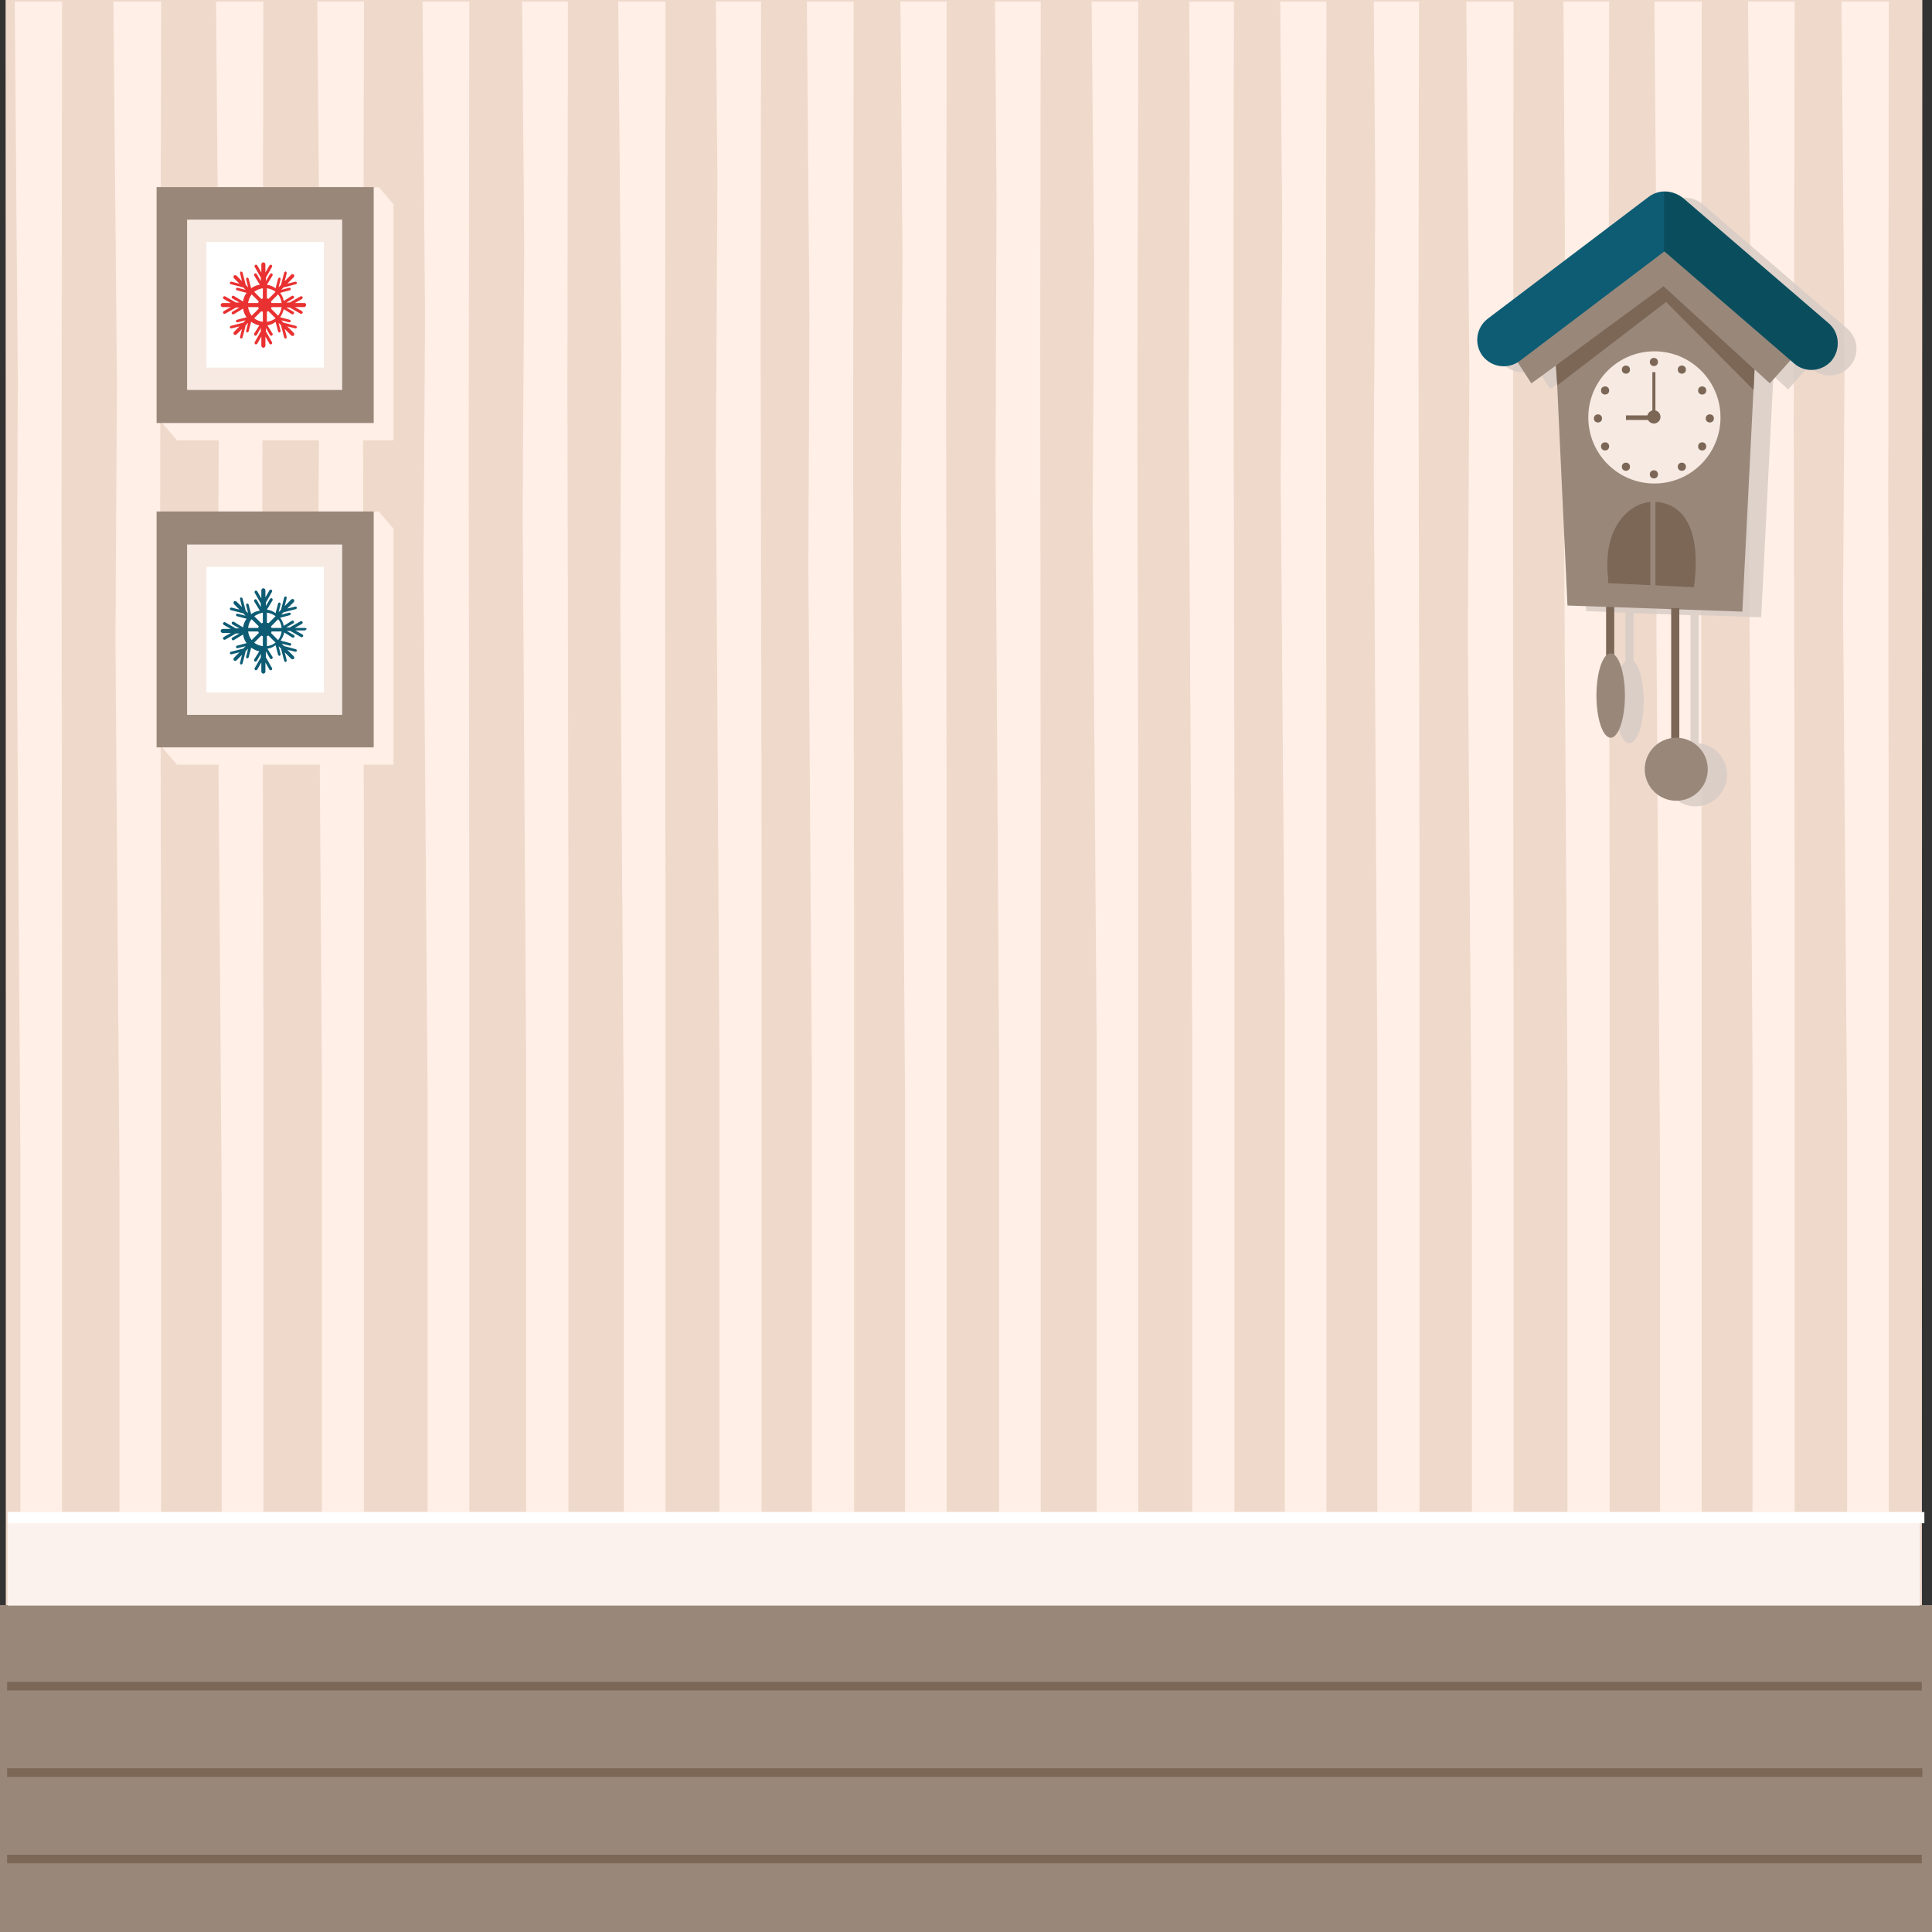 <?xml version="1.0" encoding="utf-8"?>
<!-- Generator: Adobe Illustrator 19.0.0, SVG Export Plug-In . SVG Version: 6.00 Build 0)  -->
<svg version="1.1" id="Layer_1" xmlns="http://www.w3.org/2000/svg" xmlns:xlink="http://www.w3.org/1999/xlink" x="0px" y="0px"
	 viewBox="170 277.9 380 380" style="enable-background:new 170 277.9 380 380;" xml:space="preserve">
<rect x="170" y="277.9" width="380" height="380" fill="#333333" stroke="none"/>
<path style="fill:#EFD9CB;" d="M548.1,657.9c-0.2-26.2,0-380,0-380h-377c0,0,0.1,343.8,0,380H548.1z"/>
<polygon style="fill:#FFEFE6;" points="356.2,278.2 347.1,278.2 347.5,328.1 347.2,381.2 348,492.5 348,623.9 356.2,623.9 
	356.2,454.4 356.1,357 "/>
<polygon style="fill:#FFEFE6;" points="319.7,278.2 310.8,278.2 311.1,313.3 310.8,368.8 311.5,485.1 311.5,622.4 319.8,622.4 
	319.8,445.2 319.6,343.5 "/>
<polygon style="fill:#FFEFE6;" points="300.9,278.2 291.6,278.2 292.2,347.4 292,396.7 292.7,500.1 292.7,622.1 300.9,622.1 
	300.9,464.6 300.8,374.2 "/>
<polygon style="fill:#FFEFE6;" points="281.7,278.2 272.7,278.2 273.1,326.6 272.8,379.3 273.5,489.8 273.5,620.2 281.8,620.2 
	281.8,451.9 281.6,355.2 "/>
<polygon style="fill:#FFEFE6;" points="262.3,278.2 253.1,278.2 253.6,340.3 253.3,389.6 254.1,493 254.1,615 262.3,615 
	262.3,457.6 262.2,367.1 "/>
<polygon style="fill:#FFEFE6;" points="241.6,278.2 232.4,278.2 232.9,335.5 232.6,384.8 233.3,488.1 233.3,610.1 241.6,610.1 
	241.6,452.7 241.4,362.3 "/>
<polygon style="fill:#FFEFE6;" points="221.8,278.2 212.5,278.2 213.1,352.3 212.8,404.6 213.6,514.1 213.6,643.3 221.8,643.3 
	221.8,476.5 221.6,380.7 "/>
<polygon style="fill:#FFEFE6;" points="201.7,278.2 192.3,278.2 193,353.4 192.7,403.8 193.5,509.6 193.5,634.4 201.7,634.4 
	201.7,473.3 201.5,380.8 "/>
<polygon style="fill:#FFEFE6;" points="182.2,278.2 172.9,278.2 173.5,352.4 173.3,401.7 174,504.9 174,626.9 182.2,626.9 
	182.2,469.6 182.1,379.2 "/>
<polygon style="fill:#FFEFE6;" points="337.9,278.2 328.7,278.2 329.2,340.1 329,389.4 329.7,492.7 329.7,614.7 338,614.7 
	338,457.3 337.8,366.9 "/>
<polygon style="fill:#FFEFE6;" points="449.1,278.2 440.2,278.2 440.5,315.2 440.2,370.4 440.9,486 440.9,622.6 449.2,622.6 
	449.2,446.4 449,345.2 "/>
<polygon style="fill:#FFEFE6;" points="412.7,278.2 403.9,278.2 404,301.9 403.8,360 404.5,481.9 404.5,625.7 412.8,625.7 
	412.8,440.1 412.6,333.5 "/>
<polygon style="fill:#FFEFE6;" points="393.9,278.2 384.7,278.2 385.2,329.9 384.9,379.2 385.7,482.5 385.7,604.6 393.9,604.6 
	393.9,447.1 393.7,356.7 "/>
<polygon style="fill:#FFEFE6;" points="374.7,278.2 365.7,278.2 366,316.3 365.8,371.1 366.5,485.9 366.5,621.4 374.7,621.4 
	374.7,446.5 374.6,346.1 "/>
<polygon style="fill:#FFEFE6;" points="430.9,278.2 421.8,278.2 422.2,322.5 421.9,371.8 422.7,475.2 422.7,597.2 430.9,597.2 
	430.9,439.8 430.8,349.3 "/>
<polygon style="fill:#FFEFE6;" points="523,278.2 513.8,278.2 514.3,334.4 514,383.6 514.7,487 514.7,609 523,609 523,451.6 
	522.8,361.1 "/>
<polygon style="fill:#FFEFE6;" points="541.5,278.2 532.2,278.2 532.8,348.8 532.5,397 533.3,498.3 533.3,617.8 541.5,617.8 
	541.5,463.6 541.4,375 "/>
<polygon style="fill:#FFEFE6;" points="486.5,278.2 477.5,278.2 477.8,325.3 477.6,379 478.3,491.6 478.3,624.4 486.6,624.4 
	486.6,453 486.4,354.5 "/>
<polygon style="fill:#FFEFE6;" points="467.7,278.2 458.4,278.2 459,351.2 458.7,402.8 459.5,511.1 459.5,638.9 467.7,638.9 
	467.7,474 467.6,379.3 "/>
<polygon style="fill:#FFEFE6;" points="504.7,278.2 495.4,278.2 496,351.7 495.8,401.9 496.5,507.2 496.5,631.5 504.7,631.5 
	504.7,471.1 504.6,379 "/>
<rect x="170" y="593.6" style="fill:#99887A;" width="380" height="64.3"/>
<rect x="171.5" y="575.3" style="fill:#FCF2ED;" width="376.1" height="18.4"/>
<rect x="171.5" y="575.3" style="fill:#FFFFFF;" width="377" height="2.2"/>
<rect x="171.4" y="608.7" style="fill:#7C6757;" width="376.6" height="1.7"/>
<rect x="171.4" y="625.7" style="fill:#7C6757;" width="376.7" height="1.7"/>
<rect x="171.4" y="642.7" style="fill:#7C6757;" width="376.6" height="1.7"/>
<path style="opacity:0.82;fill:#D6CBC5;" d="M533.4,342.6L504.8,318c-1.1-0.9-2.5-1.3-3.8-1.2v0c-1.1,0-2.1,0.3-3,1l-31.7,24
	c-2.3,1.7-2.7,5-1,7.3c1.6,2.1,4.6,2.6,6.9,1.2l2.7,4.1c0.2-0.1,2.1-1.6,4.9-3.6l0,0.1l0,0l0.1,1.6l2.1,45.6l7.7,0.3v9.5
	c-1.1,1-2,4.2-2,7.9c0,4.6,1.2,8.3,2.8,8.3c1.5,0,2.8-3.7,2.8-8.3c0-3.7-0.8-6.9-2-7.9v-9.4l11.2,0.4v25.3c-3,0.5-5.2,3-5.2,6.1
	c0,3.4,2.8,6.2,6.2,6.2c3.4,0,6.2-2.8,6.2-6.2c0-3.2-2.4-5.9-5.6-6.2v-25.2l12.3,0.4l2.2-43.6l0,0l0.2-3.9l2.9,2.7l4.1-4.6l0.7,0.6
	c2.2,1.9,5.4,1.6,7.3-0.5C535.8,347.8,535.5,344.5,533.4,342.6z"/>
<g>
	<polygon style="fill:#FFEFE6;" points="247.4,318.1 247.4,364.5 204.8,364.5 201.9,361.1 204.8,318.1 244.5,314.7 	"/>
	<polygon style="fill:#FFEFE6;" points="247.4,428.3 204.8,428.3 201.9,424.9 204.8,381.9 244.5,378.5 247.4,381.9 	"/>
</g>
<rect x="200.8" y="314.7" style="fill:#99887A;" width="42.7" height="46.4"/>
<rect x="206.8" y="321.1" style="fill:#F7EAE2;" width="30.5" height="33.5"/>
<rect x="210.6" y="325.5" style="fill:#FFFFFF;" width="23.1" height="24.7"/>
<g>
	<path style="fill:#EA3131;" d="M229.9,337.5H228l1.4-0.8c0.1-0.1,0.2-0.2,0.1-0.4c-0.1-0.1-0.2-0.2-0.4-0.1l-2.1,1.2c0,0,0,0-0.1,0
		h-0.6l1.4-0.8c0.1-0.1,0.2-0.2,0.1-0.4c-0.1-0.1-0.2-0.2-0.4-0.1l-1.6,1c-0.1-0.6-0.3-1.1-0.7-1.6l1.9-0.5c0.1,0,0.2-0.2,0.2-0.3
		s-0.2-0.2-0.3-0.2l-1.6,0.4l0.5-0.5c0,0,0,0,0.1,0l2.3-0.6c0.1,0,0.2-0.2,0.2-0.3c0-0.1-0.2-0.2-0.3-0.2l-1.6,0.4l1.3-1.3
		c0.1-0.1,0.1-0.4,0-0.5c-0.1-0.1-0.4-0.1-0.5,0l-1.3,1.3l0.4-1.6c0-0.1-0.1-0.3-0.2-0.3c-0.1,0-0.3,0.1-0.3,0.2l-0.6,2.3
		c0,0,0,0,0,0.1l-0.5,0.5l0.4-1.6c0-0.1-0.1-0.3-0.2-0.3c-0.1,0-0.3,0.1-0.3,0.2l-0.5,1.9c-0.5-0.4-1.1-0.6-1.7-0.7l1.1-1.8
		c0.1-0.1,0-0.3-0.1-0.4c-0.1-0.1-0.3,0-0.4,0.1l-0.8,1.4v-0.6c0,0,0,0,0-0.1l1.2-2.1c0.1-0.1,0-0.3-0.1-0.4c-0.1-0.1-0.3,0-0.4,0.1
		l-0.8,1.4v-1.6c0-0.2-0.2-0.4-0.4-0.4c-0.2,0-0.4,0.2-0.4,0.4v1.6l-0.8-1.4c-0.1-0.1-0.2-0.2-0.4-0.1c-0.1,0.1-0.2,0.2-0.1,0.4
		l1.2,2.1c0,0,0,0,0,0.1v0.6l-0.8-1.4c-0.1-0.1-0.2-0.2-0.4-0.1c-0.1,0.1-0.2,0.2-0.1,0.4l1.1,1.8c-0.6,0.1-1.2,0.3-1.7,0.7
		l-0.5-1.9c0-0.1-0.2-0.2-0.3-0.2c-0.1,0-0.2,0.2-0.2,0.3l0.4,1.6l-0.5-0.5c0,0,0,0,0-0.1l-0.6-2.3c0-0.1-0.2-0.2-0.3-0.2
		c-0.1,0-0.2,0.2-0.2,0.3l0.4,1.6l-1.1-1.1c-0.1-0.1-0.4-0.1-0.5,0c-0.1,0.1-0.1,0.4,0,0.5l1.1,1.1l-1.6-0.4c-0.1,0-0.3,0.1-0.3,0.2
		s0.1,0.3,0.2,0.3l2.3,0.6c0,0,0,0,0.1,0l0.5,0.5l-1.6-0.4c-0.1,0-0.3,0.1-0.3,0.2c0,0.1,0.1,0.3,0.2,0.3l1.9,0.5
		c-0.4,0.5-0.6,1.1-0.7,1.7l-1.8-1.1c-0.1-0.1-0.3,0-0.4,0.1c-0.1,0.1,0,0.3,0.1,0.4l1.4,0.8h-0.6c0,0,0,0-0.1,0l-2.1-1.2
		c-0.1-0.1-0.3,0-0.4,0.1c-0.1,0.1,0,0.3,0.1,0.4l1.4,0.8h-1.6c-0.2,0-0.4,0.2-0.4,0.4c0,0.2,0.2,0.4,0.4,0.4h1.6l-1.4,0.8
		c-0.1,0.1-0.2,0.2-0.1,0.4c0.1,0.1,0.2,0.2,0.4,0.1l2.1-1.2c0,0,0,0,0.1,0h0.6l-1.4,0.8c-0.1,0.1-0.2,0.2-0.1,0.4
		c0.1,0.1,0.2,0.2,0.4,0.1l1.8-1.1c0.1,0.6,0.3,1.2,0.7,1.7l-1.9,0.5c-0.1,0-0.2,0.2-0.2,0.3c0,0.1,0.2,0.2,0.3,0.2l1.6-0.4
		l-0.5,0.5c0,0,0,0-0.1,0l-2.3,0.6c-0.1,0-0.2,0.2-0.2,0.3s0.2,0.2,0.3,0.2l1.6-0.4l-1.1,1.1c-0.1,0.1-0.1,0.4,0,0.5l0,0
		c0.1,0.1,0.4,0.1,0.5,0l1.1-1.1l-0.4,1.6c0,0.1,0.1,0.3,0.2,0.3s0.3-0.1,0.3-0.2l0.6-2.3c0,0,0,0,0-0.1l0.5-0.5l-0.4,1.6
		c0,0.1,0.1,0.3,0.2,0.3c0.1,0,0.3-0.1,0.3-0.2l0.5-1.9c0.5,0.3,1,0.6,1.6,0.7l-1,1.6c-0.1,0.1,0,0.3,0.1,0.4c0.1,0.1,0.3,0,0.4-0.1
		l0.8-1.4v0.6c0,0,0,0,0,0.1l-1.2,2.1c-0.1,0.1,0,0.3,0.1,0.4c0.1,0.1,0.3,0,0.4-0.1l0.8-1.4v1.8c0,0.2,0.2,0.4,0.4,0.4
		c0.2,0,0.4-0.2,0.4-0.4v-1.8l0.8,1.4c0.1,0.1,0.2,0.2,0.4,0.1c0.1-0.1,0.2-0.2,0.1-0.4l-1.2-2.1c0,0,0,0,0-0.1v-0.6l0.8,1.4
		c0.1,0.1,0.2,0.2,0.4,0.1c0.1-0.1,0.2-0.2,0.1-0.4l-1-1.6c0.6-0.1,1.1-0.3,1.6-0.7l0.5,1.9c0,0.1,0.2,0.2,0.3,0.2
		c0.1,0,0.2-0.2,0.2-0.3l-0.4-1.6l0.5,0.5c0,0,0,0,0,0.1l0.6,2.3c0,0.1,0.2,0.2,0.3,0.2c0.1,0,0.2-0.2,0.2-0.3l-0.4-1.6l1.3,1.3
		c0.1,0.1,0.4,0.1,0.5,0c0.1-0.1,0.1-0.4,0-0.5l-1.3-1.3l1.6,0.4c0.1,0,0.3-0.1,0.3-0.2c0-0.1-0.1-0.3-0.2-0.3l-2.3-0.6
		c0,0,0,0-0.1,0l-0.5-0.5l1.6,0.4c0.1,0,0.3-0.1,0.3-0.2c0-0.1-0.1-0.3-0.2-0.3l-1.9-0.5c0.3-0.5,0.6-1,0.7-1.6l1.6,1
		c0.1,0.1,0.3,0,0.4-0.1c0.1-0.1,0-0.3-0.1-0.4l-1.4-0.8h0.6c0,0,0,0,0.1,0l2.1,1.2c0.1,0.1,0.3,0,0.4-0.1c0.1-0.1,0-0.3-0.1-0.4
		l-1.4-0.8h1.8c0.2,0,0.4-0.2,0.4-0.4C230.2,337.7,230.1,337.5,229.9,337.5z M222.5,341.2C222.5,341.2,222.5,341.2,222.5,341.2l0-2
		c0.1,0,0.2-0.1,0.3-0.1l1.4,1.4C223.7,340.9,223.1,341.1,222.5,341.2z M220,340.5l1.4-1.4c0.1,0.1,0.2,0.1,0.3,0.1v2c0,0,0,0,0,0
		C221.1,341.1,220.5,340.9,220,340.5z M225.4,337.5h-2c0-0.1-0.1-0.2-0.1-0.3l1.4-1.4C225.1,336.3,225.3,336.9,225.4,337.5
		C225.4,337.5,225.4,337.5,225.4,337.5z M222.8,336.7c-0.1-0.1-0.2-0.1-0.3-0.1v-2c0.6,0.1,1.2,0.3,1.7,0.7L222.8,336.7z
		 M221.7,334.6v2c-0.1,0-0.2,0.1-0.3,0.1l-1.4-1.4C220.5,334.9,221.1,334.7,221.7,334.6z M219.5,335.8l1.4,1.4
		c-0.1,0.1-0.1,0.2-0.1,0.3h-2C218.9,336.9,219.1,336.3,219.5,335.8z M220.8,338.3c0,0.1,0.1,0.2,0.1,0.3l-1.4,1.4
		c-0.4-0.5-0.6-1.1-0.7-1.7H220.8z M224.7,340l-1.4-1.4c0.1-0.1,0.1-0.2,0.1-0.3h2c0,0,0,0,0,0C225.3,338.9,225.1,339.5,224.7,340z"
		/>
</g>
<rect x="200.8" y="378.5" style="fill:#99887A;" width="42.7" height="46.4"/>
<rect x="206.8" y="385" style="fill:#F7EAE2;" width="30.5" height="33.5"/>
<rect x="210.6" y="389.4" style="fill:#FFFFFF;" width="23.1" height="24.7"/>
<g>
	<path style="fill:#0D5C74;" d="M229.9,401.4H228l1.4-0.8c0.1-0.1,0.2-0.2,0.1-0.4c-0.1-0.1-0.2-0.2-0.4-0.1l-2.1,1.2c0,0,0,0-0.1,0
		h-0.6l1.4-0.8c0.1-0.1,0.2-0.2,0.1-0.4c-0.1-0.1-0.2-0.2-0.4-0.1l-1.6,1c-0.1-0.6-0.3-1.1-0.7-1.6l1.9-0.5c0.1,0,0.2-0.2,0.2-0.3
		c0-0.1-0.2-0.2-0.3-0.2l-1.6,0.4l0.5-0.5c0,0,0,0,0.1,0l2.3-0.6c0.1,0,0.2-0.2,0.2-0.3c0-0.1-0.2-0.2-0.3-0.2l-1.6,0.4l1.3-1.3
		c0.1-0.1,0.1-0.4,0-0.5c-0.1-0.1-0.4-0.1-0.5,0l-1.3,1.3l0.4-1.6c0-0.1-0.1-0.3-0.2-0.3c-0.1,0-0.3,0.1-0.3,0.2l-0.6,2.3
		c0,0,0,0,0,0.1l-0.5,0.5l0.4-1.6c0-0.1-0.1-0.3-0.2-0.3c-0.1,0-0.3,0.1-0.3,0.2l-0.5,1.9c-0.5-0.4-1.1-0.6-1.7-0.7l1.1-1.8
		c0.1-0.1,0-0.3-0.1-0.4c-0.1-0.1-0.3,0-0.4,0.1l-0.8,1.4v-0.6c0,0,0,0,0-0.1l1.2-2.1c0.1-0.1,0-0.3-0.1-0.4c-0.1-0.1-0.3,0-0.4,0.1
		l-0.8,1.4V394c0-0.2-0.2-0.4-0.4-0.4c-0.2,0-0.4,0.2-0.4,0.4v1.6l-0.8-1.4c-0.1-0.1-0.2-0.2-0.4-0.1c-0.1,0.1-0.2,0.2-0.1,0.4
		l1.2,2.1c0,0,0,0,0,0.1v0.6l-0.8-1.4c-0.1-0.1-0.2-0.2-0.4-0.1c-0.1,0.1-0.2,0.2-0.1,0.4l1.1,1.8c-0.6,0.1-1.2,0.3-1.7,0.7
		l-0.5-1.9c0-0.1-0.2-0.2-0.3-0.2c-0.1,0-0.2,0.2-0.2,0.3l0.4,1.6l-0.5-0.5c0,0,0,0,0-0.1l-0.6-2.3c0-0.1-0.2-0.2-0.3-0.2
		c-0.1,0-0.2,0.2-0.2,0.3l0.4,1.6l-1.1-1.1c-0.1-0.1-0.4-0.1-0.5,0c-0.1,0.1-0.1,0.4,0,0.5l1.1,1.1l-1.6-0.4c-0.1,0-0.3,0.1-0.3,0.2
		s0.1,0.3,0.2,0.3l2.3,0.6c0,0,0,0,0.1,0l0.5,0.5l-1.6-0.4c-0.1,0-0.3,0.1-0.3,0.2c0,0.1,0.1,0.3,0.2,0.3l1.9,0.5
		c-0.4,0.5-0.6,1.1-0.7,1.7l-1.8-1.1c-0.1-0.1-0.3,0-0.4,0.1c-0.1,0.1,0,0.3,0.1,0.4l1.4,0.8h-0.6c0,0,0,0-0.1,0l-2.1-1.2
		c-0.1-0.1-0.3,0-0.4,0.1c-0.1,0.1,0,0.3,0.1,0.4l1.4,0.8h-1.6c-0.2,0-0.4,0.2-0.4,0.4c0,0.2,0.2,0.4,0.4,0.4h1.6l-1.4,0.8
		c-0.1,0.1-0.2,0.2-0.1,0.4c0.1,0.1,0.2,0.2,0.4,0.1l2.1-1.2c0,0,0,0,0.1,0h0.6l-1.4,0.8c-0.1,0.1-0.2,0.2-0.1,0.4
		c0.1,0.1,0.2,0.2,0.4,0.1l1.8-1.1c0.1,0.6,0.3,1.2,0.7,1.7l-1.9,0.5c-0.1,0-0.2,0.2-0.2,0.3c0,0.1,0.2,0.2,0.3,0.2l1.6-0.4
		l-0.5,0.5c0,0,0,0-0.1,0l-2.3,0.6c-0.1,0-0.2,0.2-0.2,0.3s0.2,0.2,0.3,0.2l1.6-0.4l-1.1,1.1c-0.1,0.1-0.1,0.4,0,0.5l0,0
		c0.1,0.1,0.4,0.1,0.5,0l1.1-1.1l-0.4,1.6c0,0.1,0.1,0.3,0.2,0.3c0.1,0,0.3-0.1,0.3-0.2l0.6-2.3c0,0,0,0,0-0.1l0.5-0.5l-0.4,1.6
		c0,0.1,0.1,0.3,0.2,0.3c0.1,0,0.3-0.1,0.3-0.2l0.5-1.9c0.5,0.3,1,0.6,1.6,0.7l-1,1.6c-0.1,0.1,0,0.3,0.1,0.4c0.1,0.1,0.3,0,0.4-0.1
		l0.8-1.4v0.6c0,0,0,0,0,0.1l-1.2,2.1c-0.1,0.1,0,0.3,0.1,0.4c0.1,0.1,0.3,0,0.4-0.1l0.8-1.4v1.8c0,0.2,0.2,0.4,0.4,0.4
		c0.2,0,0.4-0.2,0.4-0.4v-1.8l0.8,1.4c0.1,0.1,0.2,0.2,0.4,0.1c0.1-0.1,0.2-0.2,0.1-0.4l-1.2-2.1c0,0,0,0,0-0.1V406l0.8,1.4
		c0.1,0.1,0.2,0.2,0.4,0.1c0.1-0.1,0.2-0.2,0.1-0.4l-1-1.6c0.6-0.1,1.1-0.3,1.6-0.7l0.5,1.9c0,0.1,0.2,0.2,0.3,0.2
		c0.1,0,0.2-0.2,0.2-0.3l-0.4-1.6l0.5,0.5c0,0,0,0,0,0.1l0.6,2.3c0,0.1,0.2,0.2,0.3,0.2c0.1,0,0.2-0.2,0.2-0.3l-0.4-1.6l1.3,1.3
		c0.1,0.1,0.4,0.1,0.5,0c0.1-0.1,0.1-0.4,0-0.5l-1.3-1.3l1.6,0.4c0.1,0,0.3-0.1,0.3-0.2c0-0.1-0.1-0.3-0.2-0.3L226,405
		c0,0,0,0-0.1,0l-0.5-0.5l1.6,0.4c0.1,0,0.3-0.1,0.3-0.2s-0.1-0.3-0.2-0.3l-1.9-0.5c0.3-0.5,0.6-1,0.7-1.6l1.6,1
		c0.1,0.1,0.3,0,0.4-0.1c0.1-0.1,0-0.3-0.1-0.4l-1.4-0.8h0.6c0,0,0,0,0.1,0l2.1,1.2c0.1,0.1,0.3,0,0.4-0.1c0.1-0.1,0-0.3-0.1-0.4
		l-1.4-0.8h1.8c0.2,0,0.4-0.2,0.4-0.4C230.2,401.5,230.1,401.4,229.9,401.4z M222.5,405C222.5,405,222.5,405,222.5,405l0-2
		c0.1,0,0.2-0.1,0.3-0.1l1.4,1.4C223.7,404.7,223.1,404.9,222.5,405z M220,404.3l1.4-1.4c0.1,0.1,0.2,0.1,0.3,0.1v2c0,0,0,0,0,0
		C221.1,404.9,220.5,404.7,220,404.3z M225.4,401.4h-2c0-0.1-0.1-0.2-0.1-0.3l1.4-1.4C225.1,400.1,225.3,400.7,225.4,401.4
		C225.4,401.4,225.4,401.4,225.4,401.4z M222.8,400.5c-0.1-0.1-0.2-0.1-0.3-0.1v-2c0.6,0.1,1.2,0.3,1.7,0.7L222.8,400.5z
		 M221.7,398.4v2c-0.1,0-0.2,0.1-0.3,0.1l-1.4-1.4C220.5,398.8,221.1,398.5,221.7,398.4z M219.5,399.7l1.4,1.4
		c-0.1,0.1-0.1,0.2-0.1,0.3h-2C218.9,400.7,219.1,400.1,219.5,399.7z M220.8,402.1c0,0.1,0.1,0.2,0.1,0.3l-1.4,1.4
		c-0.4-0.5-0.6-1.1-0.7-1.7H220.8z M224.7,403.8l-1.4-1.4c0.1-0.1,0.1-0.2,0.1-0.3h2c0,0,0,0,0,0
		C225.3,402.7,225.1,403.3,224.7,403.8z"/>
</g>
<g>
	<g>
		<rect x="485.9" y="378.5" style="fill:#7C6757;" width="1.6" height="31.3"/>
		<g>
			<g>
				<polygon style="fill:#99887A;" points="512.7,398.2 478.3,397 475.8,343.4 496.4,332.4 515.4,344.4 				"/>
				<path style="fill:#99887A;" d="M471.2,353.3c0.8-0.5,26-19.1,26-19.1l20.9,19.1l4.3-4.8l-25.2-21.4L468.4,349L471.2,353.3z"/>
				<polygon style="fill:#7C6757;" points="476,349.8 476.3,353.7 497.7,337.3 514.9,354.6 515.1,350.6 497.2,334.2 				"/>
			</g>
			<g>
				<circle style="fill:#F7EAE2;" cx="495.4" cy="360" r="13"/>
				<g>
					<g>
						<circle style="fill:#7C6757;" cx="495.3" cy="349.1" r="0.8"/>
						<circle style="fill:#7C6757;" cx="495.3" cy="371.2" r="0.8"/>
					</g>
					<g>
						<circle style="fill:#7C6757;" cx="489.8" cy="350.6" r="0.8"/>
						<circle style="fill:#7C6757;" cx="500.8" cy="369.7" r="0.8"/>
					</g>
					<g>
						<circle style="fill:#7C6757;" cx="485.7" cy="354.7" r="0.8"/>
						<circle style="fill:#7C6757;" cx="504.8" cy="365.7" r="0.8"/>
					</g>
					<g>
						<circle style="fill:#7C6757;" cx="484.3" cy="360.2" r="0.8"/>
						<circle style="fill:#7C6757;" cx="506.3" cy="360.2" r="0.8"/>
					</g>
					<g>
						<circle style="fill:#7C6757;" cx="485.7" cy="365.7" r="0.8"/>
						<circle style="fill:#7C6757;" cx="504.8" cy="354.7" r="0.8"/>
					</g>
					<g>
						<circle style="fill:#7C6757;" cx="489.8" cy="369.7" r="0.8"/>
						<circle style="fill:#7C6757;" cx="500.8" cy="350.6" r="0.8"/>
					</g>
				</g>
				<g>
					<circle style="fill:#7C6757;" cx="495.3" cy="359.9" r="1.3"/>
					<rect x="495" y="351.1" style="fill:#7C6757;" width="0.6" height="8"/>
					<rect x="489.8" y="359.6" style="fill:#7C6757;" width="5.2" height="0.9"/>
				</g>
			</g>
			<g>
				<path style="fill:#7C6757;" d="M503.2,393.4c0-0.3,0-0.6,0.1-0.9c1.3-11.9-3.1-15.7-7.8-15.9c-4.7-0.2-10.4,4.7-9.2,15.1
					c0,0.3,0,0.6,0,0.9L503.2,393.4z"/>
				<rect x="494.6" y="376.5" style="fill:#99887A;" width="1" height="17.9"/>
			</g>
		</g>
		<rect x="498.7" y="397.5" style="fill:#7C6757;" width="1.6" height="31.3"/>
		<circle style="fill:#99887A;" cx="499.7" cy="429.2" r="6.2"/>
		<ellipse style="fill:#99887A;" cx="486.8" cy="414.7" rx="2.8" ry="8.3"/>
	</g>
</g>
<path style="fill:#0D5C74;" d="M500.6,324.9l-31.7,24c-2.3,1.7-5.5,1.3-7.3-1l0,0c-1.7-2.3-1.3-5.5,1-7.3l31.7-24
	c2.3-1.7,5.5-1.3,7.3,1l0,0C503.3,320,502.8,323.2,500.6,324.9z"/>
<path style="fill:#0A4E5E;" d="M529.7,341.5l-28.6-24.6c-1.1-0.9-2.5-1.3-3.8-1.2v11.6l25.6,22.1c2.2,1.9,5.4,1.6,7.3-0.5
	C532.1,346.6,531.8,343.3,529.7,341.5z"/>
</svg>
